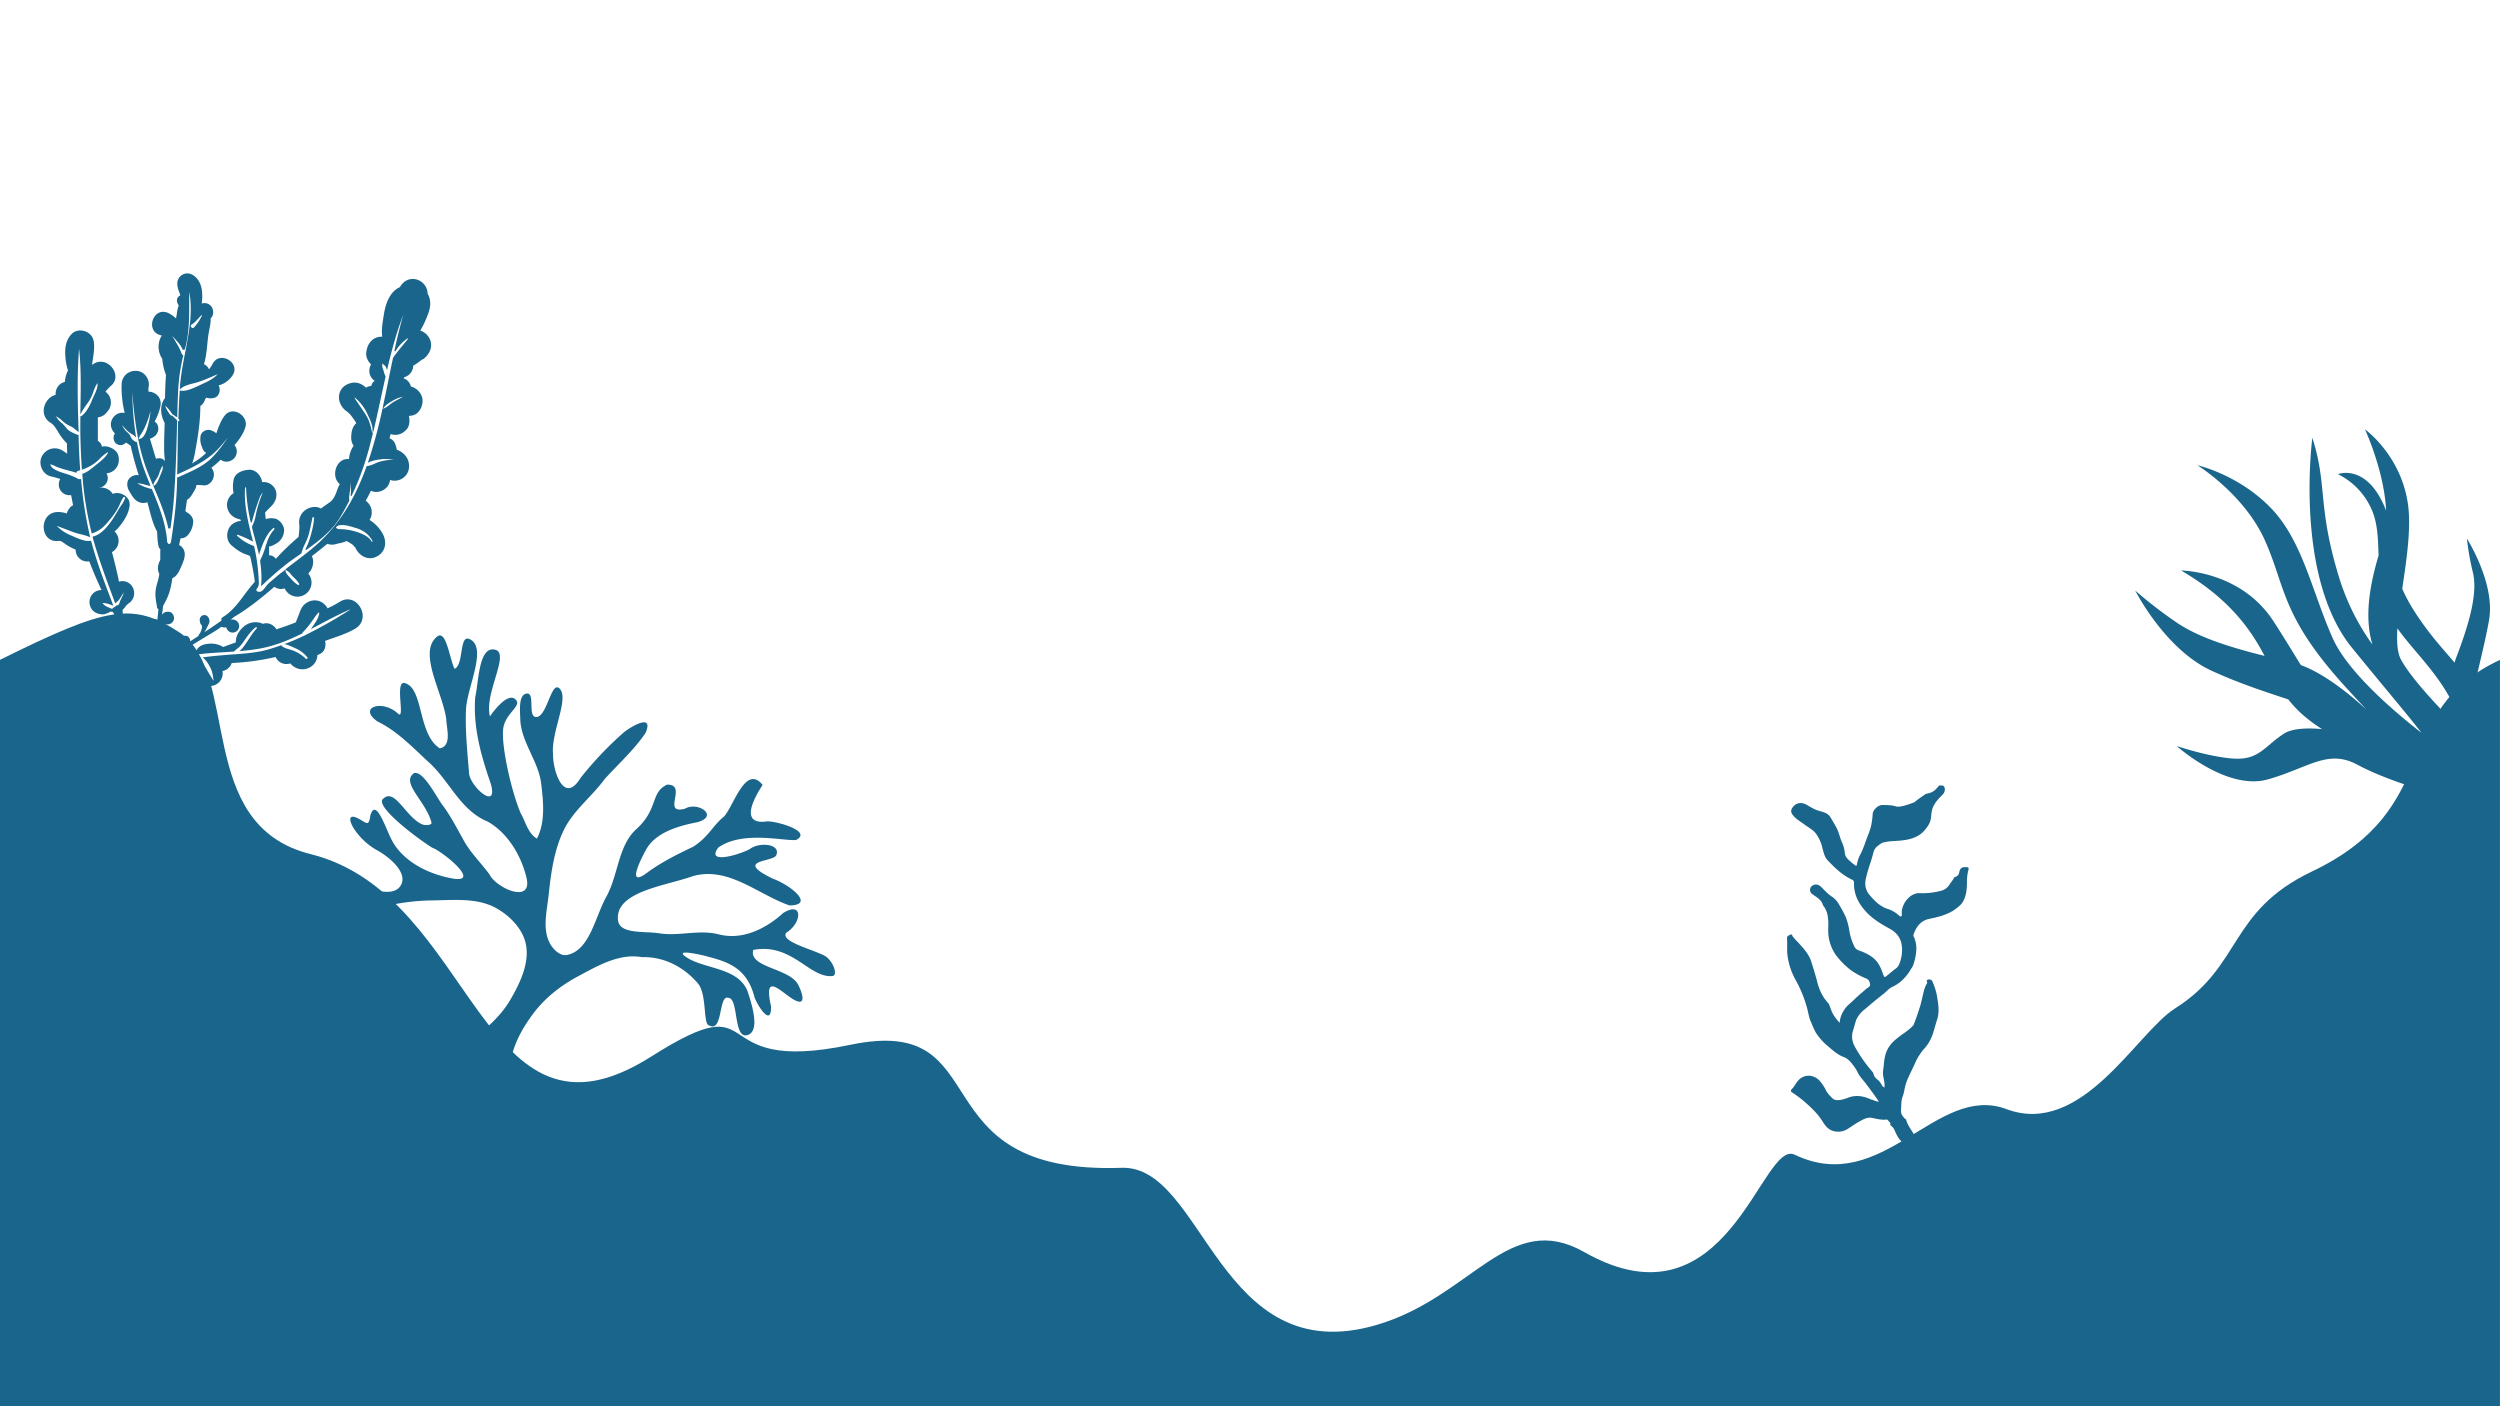 <svg id="Background" xmlns="http://www.w3.org/2000/svg" viewBox="0 0 1920 1080"><defs><style>.cls-1{fill:#1a658b;}</style></defs><title>layer-2</title><g id="Layer_2" data-name="Layer 2"><path class="cls-1" d="M0,506.75c82.56-40.93,101.77-44.48,137.51-21.24,48,31.22,11,148.06,101.11,170.47C365.37,687.5,368.54,894.78,499.87,811.6c91.92-58.21,37.56,15,153.19-9.19s49.54,99.93,208.34,94.47c63.4-2.19,74.19,156.42,196,120.63,73-21.44,101.28-88.88,159.31-55.91,110.56,62.81,136.09-87.07,161.62-74.8,67.92,32.64,108.62-55.28,162.61-35,58,21.74,99.86-58.61,129.48-77.32,51.89-32.78,40.85-74.55,105.19-105.19,103.11-49.11,58.72-122.47,144.36-162.51V1080H0V506.75"/><path class="cls-1" d="M100.06,487.74l0,0Zm224.84-212c-.56.41-1.19.75-1.78,1.15a38,38,0,0,1-3.64,2.65c-.68.43-1.39.86-2.11,1.27a9.59,9.59,0,0,1-2.76,6.48,10.31,10.31,0,0,1-4.31,2.51c-.06.29-.12.58-.19.87a7.94,7.94,0,0,1,3.22,2,8.73,8.73,0,0,1,2.21,4.17,12.26,12.26,0,0,1,8.64,8.26c1.49,5.43-1.81,13.16-8,14.06l-2.16.31a10.26,10.26,0,0,1,.37,2.73c.29,3-.61,6.62-3,8.47l-.19.16a10.61,10.61,0,0,1-4.72,2.75,10.81,10.81,0,0,1-5.7,0c-.25-.07-.51-.17-.75-.26-.3,1.1-.56,2.22-.86,3.32a7.33,7.33,0,0,1,3.95,3.4,10.09,10.09,0,0,1,1,3.07c0-.21-.05-.42-.08-.63a2,2,0,0,0,.18.54,6.33,6.33,0,0,1,.41,2.32,14.54,14.54,0,0,1,8.14,6.72c2.76,5.56,1.53,12.29-4.08,15.59a11.05,11.05,0,0,1-9.11.95,10.41,10.41,0,0,1-1.34,4c-2.55,4.36-8.71,6.62-13.36,4.28-1.27,2.6-2.59,5.17-4,7.71a10.94,10.94,0,0,1,4.28,11.7,12.27,12.27,0,0,1-1.35,3,29,29,0,0,1,10.53,11.48c2.79,5.84,1.66,12.78-4.27,16.25-7.19,4.22-14.65-.09-17.46-7.09.5,1.23-1.33-1.26-1.72-1.55a35.69,35.69,0,0,0-4.73-2.84,30.7,30.7,0,0,1-3.18,1.13,18.58,18.58,0,0,1-2.43.56c-.07,0-2.66.76-1.22.13a10.33,10.33,0,0,1-7.91.28c-3.93,3.23-7.93,6.38-11.92,9.47a9.2,9.2,0,0,1,1,4.13,12.71,12.71,0,0,1-3.74,9.2,18.16,18.16,0,0,1,1,1.49,10.83,10.83,0,0,1-12.23,15.92,10.65,10.65,0,0,1-6.84-5.88l.24.57a5.38,5.38,0,0,0-.39-.71,7.87,7.87,0,0,1-6.6-.42,1.43,1.43,0,0,0-.21-.12,6,6,0,0,1-1-.67c-9.82,8.46-19.77,16.6-31,23.2-.91.76-1.81,1.51-2.73,2.25A4.59,4.59,0,0,1,180,476a5,5,0,0,1-2.66,9.64,4.91,4.91,0,0,1-3.49-3.76c-.36,0-.7,0-1.05,0a8.09,8.09,0,0,1-2.63-.37c-.08,0-.09-.12-.15-.16-.95.65-1.84,1.36-2.81,2C155.56,490.78,143.59,497,133,506a116.3,116.3,0,0,1,16.93-3.28c.05-.33.09-.65.16-1.14a24.46,24.46,0,0,1,1-2.4c2.06-3.72,6.12-4.61,10-4.85a17.43,17.43,0,0,1,10.35,2.58c3.19-1.24,6.41-2.39,9.64-3.51,0-.29.05-.64.05-.86a12.93,12.93,0,0,1,1.65-6c3.64-6.09,9.11-9.74,16.4-8.41a8.43,8.43,0,0,1,2.66,1,8.33,8.33,0,0,1,2.72-.49,8.8,8.8,0,0,1,5.86,2.42,1.24,1.24,0,0,0,.22.18,6.72,6.72,0,0,1,1.58,2.09c5.07-1.65,10.09-3.37,15-5.38.15-.44.29-.86.46-1.3.49-1.3,1-2.56,1.56-3.84a.11.11,0,0,0,0-.06c.05-.16.13-.41.26-.77-.19.53,2.74-7.26.92-2.15a12.82,12.82,0,0,1,3.45-5.68c6-5.16,14.15-3.58,17.66,3.06a84.93,84.93,0,0,0,9.35-5c13-8.25,25.16,12.64,12,20.53-7,4.22-15.45,6.58-23.25,9.49,1,3.75-.15,8.22-3.9,10l-.25.11a8.83,8.83,0,0,1-1.73.76,11,11,0,0,1-3.31,7.63A11.79,11.79,0,0,1,223,509.51a9.33,9.33,0,0,1-7.6-.75,9,9,0,0,1-3.7-4.19,185.69,185.69,0,0,1-33.75,4.62,9.14,9.14,0,0,1-5.87,5.86,1.72,1.72,0,0,1-.21.07,6.1,6.1,0,0,1-1,.22,9.72,9.72,0,0,1-7,11.17c-5,1.38-11-1.65-12.19-6.93-.15-.7-.48-2.76-.55-3.22-.18-1-.36-2.09-.51-3.16-.1-.89-.27-2.38-.27-2.87a6.82,6.82,0,0,1,.06-1.11c.05-.43.08-.77.12-1.06-1.74-.22-3.49-.4-5.23-.67a.89.89,0,0,1-.66-.95c-4.82.84-9.64,1.78-14.52,3a1.25,1.25,0,0,1-.87-.09,80.66,80.66,0,0,0-7.17,8.11c.13,0,.25-.08.37-.1,2.54-.37,5.06.59,5.8,3.3s-1.45,6.17-4.55,6a11.36,11.36,0,0,1-4-.87c-.13.08-.27.14-.4.21a12.19,12.19,0,0,0-2,1.52c-1,.92-2.13,1.64-3.25,2.47-.07.06-.15,0-.23.07a108.43,108.43,0,0,0-5.35,10.81c.08,1.9.19,3.79.19,5.72,0,2.44-3.84,2.44-3.79,0v-.4a1.13,1.13,0,0,1-.38-1.46c.12-.29.25-.56.38-.86a149.89,149.89,0,0,0-4.1-33.06s-.08,0-.13,0a3.71,3.71,0,0,1-1.61-.86l-.45-.08A6.57,6.57,0,0,1,95,508.73c-.09-.06-.56-.28-.88-.44a5.25,5.25,0,0,1-3,0,5.76,5.76,0,0,1-4.18-5.5c0-5,6.17-7.44,9.73-4h0c.37.18.74.41,1.11.62-2.2-7.71-4.74-15.35-7.47-22.95-1.25-2.18-2.48-4.38-3.68-6.57a2.38,2.38,0,0,1-.54,0l-1.35-.2a5.63,5.63,0,0,1-1.09.7c-.34.16-.62.27-.87.38l-1.67.64a6.53,6.53,0,0,1-3,.4c-3.4-.34-6.31-1.58-8.12-4.66a9.47,9.47,0,0,1,0-9.49A9,9,0,0,1,78,453.17c-3.45-7.28-6.6-14.61-9.43-22.06a9,9,0,0,1-10.16-6.55c0-.11,0-.22-.07-.33a9.93,9.93,0,0,1-.29-2.16,40.3,40.3,0,0,1-8.33-4.59c-2.66-1.91-3.1-2.17-5.42-2-14.2,1-14.43-22.05,0-22.24a19.64,19.64,0,0,1,7,1.14,11.46,11.46,0,0,1,2.59-4.71,6.29,6.29,0,0,1,2.24-1.61c-.53-2.6-1-5.21-1.51-7.84a8.15,8.15,0,0,1-9.46-8.36,8.23,8.23,0,0,1,1.1-4c-2.37-.76-4.77-1.46-7.15-2-5.85-1.31-9.21-8-7.68-13.52a11.11,11.11,0,0,1,16.15-6.57,39.21,39.21,0,0,1,4,2.7c-.06-2.65-.12-5.29-.15-7.92a40.88,40.88,0,0,1-5.48-6.7c-2.11-3.23-3.95-7.23-7-9.08-9.86-6-4.71-19.62,3.76-21.47v-1a9.3,9.3,0,0,1,7.11-9,24.17,24.17,0,0,1,2.4-8.88,38.49,38.49,0,0,1-1.66-7.11c-.93-7.45-1.05-14.63,4.18-20.52,5-5.67,15.39-2.75,17.06,4.5,1.32,5.73-.26,12.65-1.1,18.51.12.08.21.18.33.25.38-.25.75-.53,1.14-.77,10.35-6.27,22.54,8.86,13.1,17A30.55,30.55,0,0,0,81,300.85a9.92,9.92,0,0,1,4.16,7.87,10.15,10.15,0,0,1-1.37,5.59,26.47,26.47,0,0,1-2.32,2.94,9.38,9.38,0,0,1-6.32,3.25c0,1.43,0,2.86,0,4.28,0,4.63,0,9.23,0,13.84a7.46,7.46,0,0,1,1.09.74,5.91,5.91,0,0,1,2,3.64c3.35-.75,6.92.41,9.88,2.72l.12.09c3.64,2.84,3.79,9,1.64,12.66a10.43,10.43,0,0,1-8.11,5.08,7.42,7.42,0,0,1,1,3.65,7.52,7.52,0,0,1-6.7,7.39s0,.07,0,.11a9.6,9.6,0,0,1,1.94-.2,10.16,10.16,0,0,1,8.56,4.83c5.68-2.43,13.55,2.11,13,8.72-.54,6.45-4.85,13-9.2,17.84a22.76,22.76,0,0,1-2.38,2.27,9.89,9.89,0,0,1-2,15.85c2,7.57,3.89,15.13,5.38,22.72a8.78,8.78,0,0,1,9,2.22c4.18,4.19,3.37,11.68-1.89,14.63h0l-.09.09c-.32.3-1.65,1.71-1.36,1.19a18.44,18.44,0,0,1-2,2.63,5.58,5.58,0,0,1-.87.74c.14,2.79.15,5.6.06,8.42,1.7,4.85,3.33,9.72,4.84,14.62a9.65,9.65,0,0,1,.61-2c-.45,1,.69-1.79.54-1.58A5.69,5.69,0,0,1,104,484.9a5.36,5.36,0,1,1,.73,10.61v0a10.63,10.63,0,0,0-.32,1.44,11.52,11.52,0,0,0-.12,1.84,9.15,9.15,0,0,1,.34,3.23c-.07,1.5.19,3.16-.25,4.6a1.76,1.76,0,0,1-.87,1.09,184.5,184.5,0,0,1,4.23,24.17c1.29-7.43,3.61-14.74,5.75-21.95a.93.93,0,0,1-.49-.47c0-.06,0-.1-.07-.16a4.39,4.39,0,0,1-3.93-4.07.08.08,0,0,1,0,0c0-.21,0-.42,0-.62,0,0,0,0,0,0v-.16s0,.09,0,.15l0,0c.19-1.85.2-1.38.12-.95,0,.11,0,.22,0,.32a3.55,3.55,0,0,1,.06-.55,4.4,4.4,0,0,1,3.12-3.11,4.13,4.13,0,0,1,3.72.76c1.28-5,2.44-10.08,3.33-15.15a3.07,3.07,0,0,1-.88-.54,4,4,0,0,1-.73-.87c-.18,0-.37,0-.56-.07a4.62,4.62,0,1,1,3.56-8.44l.07.06c.35-2.74.62-5.51.87-8.29a1.5,1.5,0,0,1-1-1.15c-1.32-7.79-2.23-11.35.22-19.25a42.75,42.75,0,0,0,1.46-6.6c-1.86-3.54-1.08-7.29.72-10.79,0-2.72,0-5.44.06-8.16a3.92,3.92,0,0,1-1.24-1.85c-1.07-3.74-.94-7.86-1.28-11.79-3.76-6.82-5.31-14.9-7.43-22.49a8.32,8.32,0,0,1-6.77-.23c-2.76-1.3-4.25-3.49-5.8-6-1.13-1.85-2.41-3.82-2.75-6-.61-3.9,1-6.66,4.62-8.13a7.6,7.6,0,0,1,4.08-.35c-2-6.21-3.8-12.46-5.34-18.79-.29-1.22-.53-2.46-.78-3.7A13.6,13.6,0,0,0,98.42,341a19.89,19.89,0,0,1-1.63-1.14,5.75,5.75,0,0,1-4.19,2,5.41,5.41,0,0,1-5.36-5.35c0-.15,0-.29,0-.43a5.17,5.17,0,0,1,1.06-3.17c-3.05-3-4.3-7.36-1.88-11.47a8.8,8.8,0,0,1,9.36-4.3,80.37,80.37,0,0,1-2.37-22,10.45,10.45,0,0,1,10.31-10.31h.53c6.86-.09,11.43,7.06,9.74,13,0,1,0,1.94,0,2.9,5.64.27,11,4.73,9,12.18a42.92,42.92,0,0,1-4.25,10.8,6.12,6.12,0,0,1,2.59,3.59,7.17,7.17,0,0,1,0,3.79c-.26.66-.54,1.31-.83,2l-1.11,1.43c-1.7,1.33-1.91,1.49-.65.48a9.08,9.08,0,0,1-3.59,1.93c.94,3.14,1.91,6.29,2.83,9.45.58,2,1.21,4,1.83,6,2.46-.94,5.49-.51,6.8,1.88-.18-2.66-.43-5-.46-6-.3-7.79.11-15.58.29-23.37l-.68-1.48c-2.31-5-2.81-10.82-.33-15.79a7.41,7.41,0,0,1,1.29-1.81c.11-6,.31-11.91.75-17.86a43.63,43.63,0,0,1-2.84-12.37,16.6,16.6,0,0,1-.93-17,5.89,5.89,0,0,1,.68-.88c-13.86-2.37-6.84-23.68,5.7-16.88a25.46,25.46,0,0,1,5.13,3.76c.16-1,.47-2.82.52-3.16.25-1.4.37-2.85.74-4.23.22-.81.48-1.73.8-2.7-.1-.13-.2-.23-.3-.37a7.67,7.67,0,0,1-.66-1.49c.55,1.48.29.78.12.42-.79-1.83-.82-3.77.68-5.28a5.7,5.7,0,0,1,1.41-1c-1.06-3-2.4-5.78-2.36-9.19a7.72,7.72,0,0,1,11.5-6.6c7.6,4.14,8.39,13.9,7.29,22.15a6.59,6.59,0,0,1,6.81,1.61c2.55,2.55,2.67,7.34,0,9.84.24,3.28-.72,6.95-1.27,9.91-1.57,8.37-1.31,17.06-3.86,25.22a7.58,7.58,0,0,1,3.09,2.5,4.4,4.4,0,0,1,.71,1.46,20.78,20.78,0,0,0,3-4.48c5.5-10,21.41-.71,15.27,8.93a18.33,18.33,0,0,1-10.85,7.89.83.83,0,0,1,.08.12c1.91,3.35.36,8.82-3.88,9.53a11.08,11.08,0,0,1-5.75-.27c-.24.37-.46.76-.68,1.15,0,0-.65,1.5-.3.63a8.18,8.18,0,0,1-3.35,4.53s-.08,0-.1.06c0,11.51-1.73,22.74-3.8,34.05a59.26,59.26,0,0,1-2.49,10.2c.54-.42,1.08-.81,1.63-1.16a49.15,49.15,0,0,0,9.12-7c-.23-.17-.46-.32-.69-.51l-.23-.18a6.11,6.11,0,0,1-2.09-3.44,14.85,14.85,0,0,1-1.26-9.05c.71-3.25,4.49-5.2,7.59-4.31a13,13,0,0,1,4.48,2.45c1.74-5,3.57-10.14,6.66-13.9,6.11-7.42,18.25.54,15.67,9.13-1.49,5-4.73,9.59-8.37,13.82a8.09,8.09,0,0,1,1.5,2.77,7.9,7.9,0,0,1-2,7.6c-2.32,2.33-6.63,3.23-9.47,1.23l-.62-.44a73.72,73.72,0,0,1-7.2,6.26,7.76,7.76,0,0,1,1.72,3.17c1.29,4.69-2.48,10.88-7.84,10.3-1.79-.19-3.58-.27-5.37-.3,0,2.09-1.23,3.81-2.27,5.62-1.28,2.23-2.67,4.61-4.94,5.82q-.57,4.32-1.25,8.64a1.82,1.82,0,0,1,.72.68c3,1.56,5.73,4.41,5.26,8.15a16.64,16.64,0,0,1-3.92,9.45,7.23,7.23,0,0,1-5.8,2.62c-.12.6-.23,1.19-.35,1.79-.23,1.15-.5,2.27-.75,3.4a6,6,0,0,1,2,1.31c4.11,4.2,2.07,9.66.06,14.31-1.61,3.71-3.28,8.07-7.21,9.84-1.31,8.82-2.7,13.69-7.09,21.18-.26,2.36-.53,4.72-.9,7,1.26-1.95,3.16-2.72,5.73-2.35,2.1.31,3.57,2.74,3.57,4.69a4.88,4.88,0,0,1-3.57,4.69,7.78,7.78,0,0,1-1.65.25l-1-.13c-.64.11-1.45.24-.53.1a15.17,15.17,0,0,0-1.89.42,2.26,2.26,0,0,0-1,.76,4,4,0,0,1-.51,2.28,5.91,5.91,0,0,1-1.27,2.33,2.86,2.86,0,0,1-.44.3c-1,4.73-2.15,9.44-3.35,14.19-.29,1.16-.55,2.34-.82,3.51a4.48,4.48,0,0,1-1.1,4.68c-1.65,7.45-3.17,15-5.19,22.36.38-.7.79-1.35,1.17-2a12.5,12.5,0,0,1,3.16-5.28,99.32,99.32,0,0,1,8.9-12c0-.09-.06-.14,0-.24.73-2.95,1.88-5.77,2.62-8.71l-.08-.05c-3.51-1.65-2.48-7.25,1.06-8.09a4.31,4.31,0,0,1,3.42.44c2.95,1.9,3,7.37-1.06,8.1a2.2,2.2,0,0,0-.36.13c-.5,1.43-1.1,2.84-1.69,4.24a101.53,101.53,0,0,1,11.65-10.17s-.08,0-.11-.06a4.42,4.42,0,0,1-1.26-2.87,1,1,0,0,1,0-.16,5.74,5.74,0,0,1-.2-1.7,3.82,3.82,0,0,1,2.72-3.56,3.71,3.71,0,0,1,4.17,1.7,5.21,5.21,0,0,1,.62,2.48l.79-.54,5.64-3.64a.78.78,0,0,1,.1-.78,11.16,11.16,0,0,0,2.58-6.2c0-1-.44-1.27-1-2a6.82,6.82,0,0,1-.79-3.41,3.58,3.58,0,0,1,2.64-3.47c2.07-.56,3.68.7,4.42,2.51,1.24,3-.55,4.77-1.72,7.36a19.74,19.74,0,0,1-1.84,3.2c4.51-2.92,8.91-5.92,13.24-9a1.93,1.93,0,0,1,.83-2.5c9.28-5.76,14.33-14.48,20.94-22.76,1.24-1.54,2.53-3,3.81-4.53-.83-6.49-2.1-13-3.58-19.47a6.28,6.28,0,0,0-2.35-1.22c-4.74-1.5-8.41-4.15-12.12-7.39-4.48-3.92-4-11.47,0-15.47a11.74,11.74,0,0,1,7.31-3.14c-.11-.36-.23-.73-.34-1.1a13.6,13.6,0,0,1-1.64-.47l.43.18c-.38-.15-.76-.28-1.16-.4-6.64-2.06-10.09-9.71-6.46-15.9a10.72,10.72,0,0,1,3.58-3.66,25.57,25.57,0,0,1,0-10.09c.9-4.95,5.73-7.1,10.09-7.68l1.3-.16c5.35-.66,9.91,4.53,10.55,9.48a9.72,9.72,0,0,1,6.12,1.25c6,3.54,6.14,10.93,2.05,15.91-1.81,2.2-4,4.06-5.9,6.16.15,1.7.32,3.39.51,5.08a13.13,13.13,0,0,1,6.52-.49l.16,0c4,.59,7.82,5.69,7.36,9.68a11.92,11.92,0,0,1-6.63,9.9,13.43,13.43,0,0,1-3.74,1.73,8.66,8.66,0,0,1-1,.16,1.55,1.55,0,0,1-.19.24c.13,2.24.13,4.4.06,6.53a6.22,6.22,0,0,1,5.16,2.74c1.1-1.16,2.19-2.31,3.27-3.48a193.24,193.24,0,0,1,14.18-13.32c.11-.78.22-1.56.31-2.35-.25,2-.18,1.41.24-1.71-.37,2.65-.06-.25,0-.68.06-.85.08-1.71.13-2.56,0-.51-.08-1.79,0-1.71a13.06,13.06,0,0,1-.23-2.71c.31-8.75,10.06-13.72,16.85-10.11,2.14-1.77,4.48-3.21,6.74-4.84,2.72-1.95,4.33-5.53,5.38-8.61a39.1,39.1,0,0,1,2.24-5.24,13.84,13.84,0,0,1-2.29-2.84c-3.54-6.55.72-17.42,9.42-16.43h0a19.76,19.76,0,0,1,3.56-10.28l-.43-.56a11.31,11.31,0,0,1-1.46-5.58,8.44,8.44,0,0,1,.08-1.59c0,.19-.06.37-.08.56,0-.24.06-.48.08-.73s0-.32.06-.48a15.06,15.06,0,0,1,1.56-6.18,11.6,11.6,0,0,1,2.24-2.8l-.46-.75c-.89-1.36-1.84-2.7-2.79-4a15.91,15.91,0,0,0-1.7-2.12c-.34-.4-1.63-1.53-1.85-1.81a12.05,12.05,0,0,1-1.07-.68c-7.82-6-7.53-17.89,2.77-21.15,5.08-1.62,9.21.16,12.58,3.32a7.29,7.29,0,0,1,2.76-1.18c.46-.09.85-.14,1.27-.2,0-.11,0-.22.07-.33l.12-.36a6.23,6.23,0,0,1,2.41-3.26,8.92,8.92,0,0,1-4.12-7.49,10.55,10.55,0,0,1,1.32-5.09c-2.34-2.2-4-5.63-3.71-8.62,0-.28.06-.55.09-.84.7-6.4,4.84-11.83,11.83-11.83.14,0,.28,0,.43,0-.95-5.54.53-12.36,1.17-16.77,1.17-8,4.45-17.82,12.33-21.26,2.6-4.58,7.31-7.41,13-5.86a11.68,11.68,0,0,1,8.33,11,8,8,0,0,1,.56,1c2.89,6.14.91,12-1.6,17.91a67.19,67.19,0,0,1-4.6,9.28,12.59,12.59,0,0,1,6.66,5.35c3.6,6.22.88,12.61-4.36,16.58ZM149.06,251.43a35.22,35.22,0,0,0,6-9.06c.12-.23-.23-.52-.41-.3-2.44,2.39-4.35,5.35-7.38,7.1-1.86,1.1.35,3.84,1.75,2.26ZM117.53,372.86h1c1.82-1.08,3-4,4-6.41.23-.59.46-1.16.68-1.65l.16-.35c1-2.21,2-4.5,1.56-6.78a17.26,17.26,0,0,0-2.42,5.16c-.28.81-.57,1.64-.89,2.42a16,16,0,0,1-1.77,3.06,14.72,14.72,0,0,0-1.6,2.75Zm-11.06-35.75h.59c4-.46,5.82-7.28,6.58-10.22a66.77,66.77,0,0,0,2-11.35,83.19,83.19,0,0,1-3.1,9.54,44,44,0,0,1-3.9,7.87l0,.06a9.89,9.89,0,0,0-1.4,2.18Zm21.72,77.21v.16a5.85,5.85,0,0,1,.13.88c0,.13,0,.26,0,.4l0,.19c.29,1.07.93,1.83,1.56,1.83s1.19-.69,1.49-1.69l0-.13c.06-.48.11-1,.22-1.46v-.1c1.6-10.44,3.33-22.79,4-35.26.23-3.88.35-7.86.46-11.71l0-.75.53-.18a1.73,1.73,0,0,1,.38-.08l.12,0c1.33-.62,2.67-1.22,4-1.82,7.68-3.45,15.63-7,21.61-13,4.8-4.79,8.74-10.37,12.53-15.83l-.18.22c-4.15,5.1-8.44,10.37-13.66,14.39-7.34,5.71-15.28,9.38-23.69,13.27l-1.59.74,0-1.3c.19-7.09.28-14.3.37-21.27.07-5.81.14-11.83.27-17.73v-.51l.47-.21a1,1,0,0,0,.55-.75.91.91,0,0,0-.35-.78H137l0-.84c.29-8.19.59-14.41,1-20.19L138,300h.76a1.45,1.45,0,0,1,.41.07,9,9,0,0,0,1.19.08c4,0,9.11-2.44,13.2-4.39,1-.48,2-.94,2.83-1.32,3.79-1.72,7.92-3.87,10.81-7.08l-2.58,1.12c-4.09,1.77-8.31,3.6-12.65,5-1.13.37-2.38.7-3.69,1-3.06.8-6.51,1.7-8.74,3.42l-1.45,1.12.15-1.82c0-.34.05-.71.06-1.07s0-.75.06-1.15c.77-8.32,2.36-16.57,3.9-24.55,3-15.62,5.89-30.45,3.15-46.15-.08,3.18-.09,6.35-.09,9.44,0,11.32-.07,23-3.37,34.6v.12l-1.55.31a22.7,22.7,0,0,0-3.76-5.94c-1.47-1.69-3-3.34-4.5-4.94,1.24,1.93,2.37,3.88,3.48,5.8l.17.29a43,43,0,0,1,3.38,6.71c.44,1.14.56,1.46,1.19,1.95l.41.32-.12.51a148,148,0,0,0-4,30.42c-.16,3.4-.26,6.87-.36,10.22,0,1.7-.11,3.4-.16,5.1l0,1.26-1.13-.56a1.86,1.86,0,0,1-.51-.34l-.38-.29a6,6,0,0,0-1.52-1l-.31-.11-.15-.28a15.37,15.37,0,0,0-1.8-2.59l-.13-.16-.42-.51a15.14,15.14,0,0,0-3-3h0a23.55,23.55,0,0,0,2.31,4.54c.69,1.19,1.74,3,3.08,3.2h.37l.24.29a8.87,8.87,0,0,0,.68.69c.12.11.23.21.32.31.64.63,1.23,1.17,1.85,1.75l.43.4-.17,6.29c-.51,18-1,36.63-2.45,54.85-.56,7.1-1.4,14.27-2.56,21.91l-1.59.05c-2.42-11.3-7.1-22.29-11.23-32l-.47-1.13h0l-.77-1.77c-.55-1.27-1.09-2.58-1.61-3.85-.37-.91-.74-1.82-1.13-2.74a149.9,149.9,0,0,1-7.77-26.41l-.2-1h0l-.4-2.07a298.32,298.32,0,0,1-4.08-33.88,0,0,0,0,0,0,0,232.42,232.42,0,0,0,2.54,32.6l.38,2.44-1.69-1.69-.13-.09-.47-.28a23,23,0,0,1-4.45-3.18,55.4,55.4,0,0,1-4.15-4.47,18,18,0,0,0,2.49,4,17.75,17.75,0,0,0,1.31,1.32c1.19,1.12,2.53,2.38,2.86,3.7a7.39,7.39,0,0,0,4.33,4.06l.52.12.1.52a148.79,148.79,0,0,0,4.1,16.52c1.68,5.15,3.75,10.28,5.74,15.24l.54,1.33-1.42-.24a28.05,28.05,0,0,1-3.13-.77,16.74,16.74,0,0,0-4.61-.87c-.34,0-.67,0-1,.05.65.31,1.3.61,2,.93a32.75,32.75,0,0,0,8.7,3.2l.45.07.17.42c5,12.07,10.08,24.56,11.45,38.29ZM94,458a26,26,0,0,0,1.08-3c-.79,1.18-1.51,2.29-2.09,3.21s-1.19,1.83-1.76,2.7l0,0,0,0A8.17,8.17,0,0,1,90,462c-.22.19-.42.36-.6.54l-.9.9-.43-1.19L86,456.7c-5.25-14.21-10.68-28.9-14.75-43.76l-.22-.78.79-.21c5.75-1.51,10.29-7,13.61-11.61,1.48-2.06,2.81-4.31,4.09-6.47.86-1.46,1.75-3,2.69-4.43.26-.4.54-.81.83-1.24a19.1,19.1,0,0,0,3-5.59.75.75,0,0,0-.11-.65.83.83,0,0,0-.61-.29.81.81,0,0,0-.67.4,35.63,35.63,0,0,0-2.59,5,36.55,36.55,0,0,1-2.82,5.44,78,78,0,0,1-8.88,11.16,22.89,22.89,0,0,1-9.08,5.76l-.83.28-.21-.85a268.45,268.45,0,0,1-7-44.3L63.1,364l.58-.21c3.61-1.36,6.71-3.94,9.71-6.44l1.45-1.17c3-2.36,6.62-5.3,8.09-8.48a.23.23,0,0,0,0-.25.17.17,0,0,0-.13-.09.39.39,0,0,0-.14,0,29.36,29.36,0,0,0-5.86,4.76A41.17,41.17,0,0,1,72.38,356a39.43,39.43,0,0,1-8.48,4.39l-1,.37-.08-1.07c-.54-8-.92-16.64-1.1-25.56-.06-4.48-.06-9.09,0-13.68v-.8h.62c3.32-2.14,6.53-7.61,8.25-12.14.43-1.15,1-2.34,1.58-3.6,1.48-3.12,3.13-6.61,2.64-9.73a29.13,29.13,0,0,0-3.11,6.67A34.93,34.93,0,0,1,69,307c-.78,1.27-1.68,2.53-2.62,3.85-1.08,1.52-2.19,3.1-3.13,4.68l-1.55,2.64.11-6.78c.25-14.42.51-29.29-1.1-43.59-1.66,21.1-1,42.93-.37,62.35l.06,1.8L59,330.75c-1-.84-2.06-1.71-3.19-2.5a23.41,23.41,0,0,0-2.24-1.19,20,20,0,0,1-3.2-1.81c-.83-.61-1.64-1.32-2.43-2a21.22,21.22,0,0,0-4.92-3.53,16.34,16.34,0,0,0,4.14,4.93,25.61,25.61,0,0,1,3.47,3.67c1.94,2.69,4.89,3.92,8,5.23l.88.37,0,0,.08,0h.74l0,.78c.06,1.38.12,2.8.12,4.14.25,7.76.61,14.85,1.1,21.64l0,.63-1.68.56a1.39,1.39,0,0,0-1,.77l-.31.69-.72-.26a35.54,35.54,0,0,0-3.8-1.12l-1.41-.37-1.18-.32A79.75,79.75,0,0,1,44,358.72a17.74,17.74,0,0,1-1.92-.87,10.14,10.14,0,0,0-3.43-1.21c.6,3.45,6,5.27,9.24,6.37l.37.12,2,.64a52.27,52.27,0,0,1,7.49,2.84l1,.49A4.9,4.9,0,0,0,61,368a3,3,0,0,0,.42,0l.84-.13.08.85a301.74,301.74,0,0,0,6.15,40.5c.1.52.24,1.14.45,1.9l.42,1.54L67.84,412A50.21,50.21,0,0,0,62,410.31a54.05,54.05,0,0,1-6.06-1.77c-2-.8-4.11-1.58-6.11-2.33s-4.14-1.55-6.23-2.37a29.79,29.79,0,0,0,10.28,7.09l2.13.93c3.65,1.61,8.19,3.61,11.93,3.61a9.69,9.69,0,0,0,1.09-.06.91.91,0,0,1,.34-.07H70l.15.6C74,430.77,79.59,445.5,85,459.74l2,5.42-1.64-.59a19.63,19.63,0,0,0-6.43-1.5h-.14c.93,1.83,3,2.76,5.11,3.66.49.22,1,.43,1.45.66a1.54,1.54,0,0,0,.63.16h.15a17.2,17.2,0,0,1,3.21-2.21v-.46h.8l.08,0,.14,0a2.56,2.56,0,0,1,.63-.29l0,0,0,0s0,0,0-.06l.11-.12a6.71,6.71,0,0,0,.83-1.89,11.57,11.57,0,0,1,.58-1.56c.53-1,1-2,1.32-2.86Zm57.47,46.76a2,2,0,0,0,.29.64,2.33,2.33,0,0,0,.93.7c1.22,2.78,4.13,4.82,5.69,7.44,1.69,3,3.55,5.93,5.35,8.89.06.11.29.11.24-.06-.41-3.66-1-7.21-2.86-10.41a25.23,25.23,0,0,0-4.18-6,7.87,7.87,0,0,0-1.39-1.1c1.1-.17,2.21-.28,3.31-.4,4.88-.64,9.77-1.05,14.82-1.45,10.46-.87,21.39-1.22,31.56-4,3.71-1.05,7.38-2.27,11-3.55a.66.66,0,0,0,.24.7c2.32,2,5.81,2.38,8.66,3.49a28.12,28.12,0,0,1,9.7,6.21.8.8,0,0,0,1.17-1.1,24.12,24.12,0,0,0-9-6.85c-2.61-1.11-5.75-2.79-8.66-3.2,5.12-1.92,10.12-4.07,15.12-6.46a3.09,3.09,0,0,0,1.16-.58,339.26,339.26,0,0,0,34.12-19.35c.17-.06.06-.29-.12-.18-10.11,4.36-19.88,9.82-29.82,15,.7-1.05,1.34-2.1,1.92-2.85,2.15-3.14,3.95-5.76,4.48-9.53,0-.29-.41-.41-.64-.23-2.44,2.56-4.13,5.52-6.28,8.37a68.54,68.54,0,0,1-4.47,5.41,7.14,7.14,0,0,0-1.69,2.2c-10.17,5-20.57,9.31-31.79,11.46-5.41,1-10.87,1.62-16.33,2.09a29.31,29.31,0,0,0,4.53-5.41c2.85-4,5.17-8.37,8.6-11.91.59-.58-.29-1.4-.93-.88-3.49,2.86-5.93,6.28-8.43,9.94a35.74,35.74,0,0,1-4.42,5.53,39.44,39.44,0,0,0-3.77,3.08c-7.09.52-14.18.81-21.22,1.45l-5.87.58a2.42,2.42,0,0,0-1,2.32ZM150,502.65h0c0-.16,0-.32.05-.49C150,502.38,150,502.47,150,502.65ZM266.9,360.75c.37,1.12.75,2.33,1.08,3.62-.35-1.48-.71-2.72-1-3.61,0,0,0,0-.05,0s-.05,0-.05,0Zm6.6,44.83c-3.37-1.05-12.27-4.07-15.12-1a.71.71,0,0,0,.12,1.1c1.39,1.05,2.9.58,4.59.76a45.16,45.16,0,0,1,8.37,1.33c4.93,1.4,11.33,3.55,14,8.14.23.41.81.06.64-.35-2.62-5.17-7.09-8.25-12.55-10ZM313.18,260c0-.08-.09-.13-.14-.13a.11.11,0,0,0-.08,0,32.65,32.65,0,0,0-9.36,10l-.74-.3c2.25-10.48,4.5-19.65,6.87-27.87-4.48,11.67-8.3,24.63-12.18,41.24l-.3,1.27-.54-1.37a5.22,5.22,0,0,0-.9-1.75,10.64,10.64,0,0,0-1.1-1,15.2,15.2,0,0,1-1.19-1.1,7.2,7.2,0,0,1,.08,1.54,4.43,4.43,0,0,0,.16,1.73c.12.36.24.73.37,1.1.24.73.49,1.48.69,2.24a14.66,14.66,0,0,0,1.25,3.35l.06.12,0,.15c-1.24,5.49-2.45,11.1-3.63,16.51-1.83,8.5-3.73,17.28-5.78,25.8l-.79-.18a7.29,7.29,0,0,0,.16-1.6c0-3.63-2.17-8.13-3.6-11.1l-.2-.41a35.56,35.56,0,0,0-9.55-12.72.25.25,0,0,0-.17-.06.29.29,0,0,0-.26.13s0,.06.06.17c1.43,2.28,3,4.52,4.48,6.69,1.17,1.7,2.38,3.46,3.53,5.22,3.19,4.81,4.14,9,5.24,13.79v0l.12,0v.33a.52.52,0,0,0,0,.11.5.5,0,0,1,0,.16l.76.24c-1,4-2,8.14-3.09,12.15A212,212,0,0,1,270,380.93l-.76-.23a37.83,37.83,0,0,0-.2-11.11,22.27,22.27,0,0,1,.13,4.16c-.1,1.37-.31,2.74-.51,4.07a32.07,32.07,0,0,0-.54,6c0,.06,0,.08.11.18l.21.21-.14.26c-2.59,5.05-4.69,8.88-6.81,12.4-6.71,11.19-17.14,19-26.39,25.52l-.57-.54a44.61,44.61,0,0,0,3.68-9.24l.17-.54a70.51,70.51,0,0,0,2.89-14.23.46.46,0,0,0-.12-.39.86.86,0,0,0-.6-.23.59.59,0,0,0-.63.46l-.69,3.36c-.71,3.52-1.45,7.16-2.51,10.62a44.27,44.27,0,0,1-2.44,5.93,34.07,34.07,0,0,0-2.73,7.17l0,.16-2.27,1.6c-2.41,1.68-4.89,3.42-7.27,5.17a226.06,226.06,0,0,0-18.72,16l-2.77,2.55.07-1a77.79,77.79,0,0,0-.64-16.91v-.05a5.72,5.72,0,0,1-.09-1.71,6.27,6.27,0,0,1,.7-1.84l.08-.16a54.52,54.52,0,0,0,3.16-8.35c1.43-4.51,2.91-9.17,6.12-12.75l.07-.09a2.94,2.94,0,0,0,.74-1.09.9.9,0,0,0-.08-.63.4.4,0,0,0-.25-.2h-.09a1.46,1.46,0,0,0-.79.45c-5.41,4.94-7.92,12.27-10.13,18.73l-.43,1.27-5.09-19.39a5,5,0,0,1-.25-2.09,5.48,5.48,0,0,1,.61-1.61l.12-.24a27.39,27.39,0,0,0,2.05-6.87c.08-.36.15-.73.23-1.1a89,89,0,0,1,5.18-16.35,11.82,11.82,0,0,0-2.54,4.38,179.93,179.93,0,0,0-5.91,18.55l-.78,0a136.46,136.46,0,0,1-3.58-26.38c0-.27,0-.59-.18-.68l-.09,0c-.18,0-.54.56-.57,1.15-.77,13.56,2.65,26.92,6,39.84l.23.88-.81-.43a85,85,0,0,0-10.5-4.7,2.26,2.26,0,0,0-.75-.15c-.35,0-.41.13-.43.18-.1.24.25.62.47.82a36.4,36.4,0,0,0,12.55,7.57l.21.08.05.21a143.14,143.14,0,0,1,3.57,27.11,7.53,7.53,0,0,1-.84,4.55c-.12.18-.25.35-.39.53a2.41,2.41,0,0,0-.65,1.25,1.46,1.46,0,0,0,1,1.27,3.56,3.56,0,0,0,1.29.25c2,0,3.4-1.9,4.78-3.74a19.48,19.48,0,0,1,1.62-2c1.37-1.4,2.9-2.67,4.37-3.91l1.56-1.31c1.18-1,2.44-2.07,3.75-3.13.38-.31.83-.6,1.29-.92a10,10,0,0,0,2.29-1.89l.65.48a.67.67,0,0,0-.16.51c.25,1.57,1.78,3.21,3,4.54.35.38.68.74,1,1.07a22.1,22.1,0,0,0,5.52,5,.67.67,0,0,0,.3.08.69.69,0,0,0,.58-.34.62.62,0,0,0,0-.64,19.67,19.67,0,0,0-3.79-4.57l-1.08-1.09c-.48-.48-.92-1-1.4-1.57a10.65,10.65,0,0,0-3.56-3.15l-.19,0a.31.31,0,0,0-.13,0l-.38-.71c2.42-1.88,4.88-3.76,7.27-5.57,4.13-3.14,8.39-6.39,12.54-9.77,19-15.51,32.47-35.75,42.54-63.7l.09-.23.24,0a21.54,21.54,0,0,0,5.94-1.92,29.25,29.25,0,0,1,4.77-1.73,45.69,45.69,0,0,1,10-1.35,52.94,52.94,0,0,0-6.46-.47,24.34,24.34,0,0,0-4,.29l-1,.16a27.17,27.17,0,0,0-7.74,2l-.88.44.32-.94a358.9,358.9,0,0,0,11-40.92h.79a.28.28,0,0,0,.14.22,20.43,20.43,0,0,0,4.52-2.92,34,34,0,0,1,2.93-2.11c1.07-.64,2.18-1.23,3.27-1.8,1.33-.7,2.69-1.42,4-2.24a24.94,24.94,0,0,0-8.66,3.57l-.34.2c-2.22,1.33-4.53,2.71-5.8,4.89l-.75-.29c1.5-6.93,2.95-14,4.35-20.89,1.16-5.66,2.35-11.53,3.56-17.24l0-.08.05-.07c2.49-3.57,5.3-7,8-10.25,1.1-1.33,2.23-2.7,3.33-4.07a.45.45,0,0,0,0-.36ZM82.75,470.83m3.32-.89h0C86.37,470,86.29,470,86.07,469.94Zm64.47,43.26c0-.13,0-.26-.07-.39C150.67,514.35,150.63,514,150.54,513.2Z"/><path class="cls-1" d="M1442.92,846c-3-4.67-6.35-9-9.36-13-2.34-3.35-5.34-6-7-9.69a32.93,32.93,0,0,0-3.68-5.68c-2-2.67-4.34-5-7.35-6-5-2-8.68-5.68-12.69-9a45.86,45.86,0,0,1-8.35-9.69,72.47,72.47,0,0,1-3.35-7.35c-2-4-2.33-8.35-3.67-12.69a93.76,93.76,0,0,0-8.68-20.71,52.61,52.61,0,0,1-5.68-16.37c-1-5.35-.34-10.36-.67-15.37,0-2,1.67-2,2.67-2.67s1.34.67,1.67,1.33c1.67,2.34,4,4.34,5.68,6.35,3.67,4,7,8,8.68,13.36s3.35,10.69,4.68,16a38.78,38.78,0,0,0,5.35,12,36,36,0,0,0,3,3.68c1,1.33,1.34,3.34,2,4.67,1.33,4,3.67,7,6.68,10.36a19.72,19.72,0,0,1,3.34-9.69c2-3.34,5-5.34,7.68-8,3-3,6.35-5.68,9.36-8.35.33-.33.66-.67,1-.67,1-.67,2-1.33,2-2.67-.33-2-.67-3.67-3-4.68a57.14,57.14,0,0,1-11.7-6.34,61,61,0,0,1-11.35-11.36,32.58,32.58,0,0,1-6-16.37c-.33-4,.34-8.35-.33-12.36a16.94,16.94,0,0,0-3-8.69,6.71,6.71,0,0,1-1.33-2.67c-1.67-3.34-5-5-7.68-7a3.91,3.91,0,0,1,.33-6.68c2.34-1.33,4.68-.66,6.68,1.34,2.67,2.67,5.35,5.68,8.68,7.68a17.85,17.85,0,0,1,4.68,5.35,93.56,93.56,0,0,1,5.35,10,49.72,49.72,0,0,1,2.67,10,43.1,43.1,0,0,0,4,12.7c1,2,2.67,2.67,4.67,3.34,5.35,2,10.36,4.68,13.7,9.69a37.59,37.59,0,0,1,3.68,8.35c1,2.34,1,2.34,2.67,1,2.34-1.67,4.34-3.68,6.68-5.35,2.67-1.67,3.67-5,4.34-8a25.8,25.8,0,0,0,.34-11.36,8.63,8.63,0,0,0-.67-2.34c-1.67-4.68-5-7.35-9.36-9.69-6-3.34-12-7-16.7-12-4.34-4.68-7.68-9.69-9-15.71a24.87,24.87,0,0,1-.67-7,2.53,2.53,0,0,0-1.33-2.34c-7.35-3.34-13-8.69-18.71-14.7-2.67-2.67-3.34-6.35-4.34-10a29.74,29.74,0,0,0-5.35-11.36c-2.34-2.67-5.68-4.34-8.35-6.35-3-2.34-6.35-4-8.69-7-2.34-2.68-1.67-4.68,0-6.69,2.34-3,6.35-3.67,10-1.67,3,1.67,6,3.68,9.35,4.68a42.76,42.76,0,0,1,6,2,9.78,9.78,0,0,1,3.68,3.68c1.67,3,3.67,6,5,9s2,6.35,3.34,9.35a26.11,26.11,0,0,1,2.34,8.69c.33,3,2.67,5,4.68,6.68a18.56,18.56,0,0,0,3,2.34c1,1,1.34.67,1.67-.67a22,22,0,0,1,2.34-7,68.55,68.55,0,0,0,3.68-8.68c1.67-5,4-9.69,5-14.7a66.55,66.55,0,0,0,1-8c0-3,4-7,7.35-7s7,0,10.35,1c2,.67,4,0,6-.34a75.36,75.36,0,0,0,8-2.67c.34,0,.67-.33,1-.67,2.34-2,5-3.67,7.35-5.34.67-.67,1.67-.67,2.68-1,3.67-.66,6-3,8-5.67.66-.67,3.67-.34,4,.33,1.34,2,.67,4.68-1,6.35-3,3-6,6-7.68,10.35-1,2.67-1,5.35-1.34,8-.67,4-3,7-5.68,10-5,5-11.35,6.35-18,7-4,.33-8.36.33-12.36,1.33-2,.34-3.35,1.67-4.68,2.68-2,1.33-3,3.34-3.68,6-1.33,5.68-3.67,11-5,17-1.68,5.69-1.34,10,2,14.37,4,4.68,8,9,14,11a23.47,23.47,0,0,1,8,4.35c1,.67,1.67,2,2.67,1.33.67-.33.33-2,.33-3.34.33-6.35,6.35-15,14.36-14.36a53.69,53.69,0,0,0,16.37-2,10.64,10.64,0,0,0,6-4.67c1-1.67,2.34-3,3.34-5a1.83,1.83,0,0,1,1.67-1,4.3,4.3,0,0,0,2.34-3c.67-3.34,1.67-4.34,5-4.34,2.34,0,2.67.33,2,2.67a35.56,35.56,0,0,0-1,8.35c0,5.35-.33,10.69-3,15.37-1.67,3-4.34,4.67-7,6.68-5.68,3.67-12.36,5.34-19,6.68-6.35,1.33-10,6-12,12a2.23,2.23,0,0,0,.33,2,21.94,21.94,0,0,1,1.67,11.36,42.21,42.21,0,0,1-2,9.35,10.27,10.27,0,0,1-1.67,3.34c-3.68,6.35-8.35,11.36-15,14.37-2.68,1.33-4.68,4-7,5.67-4.34,3.35-8.69,7-13,10.7a23.35,23.35,0,0,0-7.35,8.68c-1,3-1.67,6-2.67,9-1.34,5,0,9,2.34,13A113.09,113.09,0,0,0,1437.9,823a7.48,7.48,0,0,1,1,1.68c.33,2.34,2,3.67,3.67,5a15,15,0,0,1,2.67,3.67c.34,1,1.34,1.34,2,2,.67-4.67-1.67-8.68-1-13.36.67-4.34.67-8.68,2-12.69,1.67-5.35,5-9,9.35-12.36,3.68-3,8-5.35,11.36-9,.33-.34,1-1,1-1.67,1.67-4,3-8.35,4.35-12.36,1.67-5,2.34-10.36,4-15.37.34-1,1-2,1.34-3,.33-.33.67-1,.33-1.33-.67-1.34.34-2,1.34-2s2.34.34,2.67,1.34a47.17,47.17,0,0,1,3.67,11.69c1,6,2,12,0,18-1.67,5-2.67,10.36-5,15a28.72,28.72,0,0,1-5.34,7.69,44.64,44.64,0,0,0-6,9.35c-2,4.68-4.35,9-6.35,13.7a36.75,36.75,0,0,0-2.34,8,27.69,27.69,0,0,1-1.33,5c-1.34,3.35-1,7-1.34,10.7-.33,2.34,1.34,5,3.34,6.68.33.33.67.33.67.67,1,4,3.67,7.34,5.68,10.69,3.34,5.68,5.68,12,9,17.7,1,2,2.34,4,2.34,6.68a12.38,12.38,0,0,0,2.34,6.68c.67,1,1.33,2.34.33,3.68-.33.33-.33,1.33-.33,2a1.92,1.92,0,0,1-2.67,2c-1.34-.34-2.68-1.34-4-1-1,0-1-.66-1-1.33,0-2.67-.67-4.68-2.68-6.35-.67-.33-1-1.33-1.33-2.34-2-5-4.68-9.35-7.35-14-1-2-2.67-4-3-6.35a3.42,3.42,0,0,0-.33-1c-3.34-2.67-4.68-6.35-6.35-10a8.72,8.72,0,0,0-1.67-2c-.67-.66-1.67-1-1-2.33a23.91,23.91,0,0,0-2.67-3c-4.35.67-8.36-.67-12.36-1.34-3.68-.33-6.68,1.67-9.69,3.35s-5.68,3.67-8.35,5.34a13.57,13.57,0,0,1-12.36,1c-3-1.33-5-4-6.68-6.68-3.68-6-8.69-10.69-14-15.37a97.08,97.08,0,0,0-9.36-7c-1.33-.67-1.33-1.67-.33-2.68,2-2,3-4.34,4.68-6.34,4.67-5.35,12-5,16.7,0a36.71,36.71,0,0,1,4.68,7c1,2.34,3,4.35,5,6.35,1.67,1.67,4,1.67,6.34,1.34a29,29,0,0,0,5.68-1.67c6-2.34,12-1.34,17.71,1.33,2,.34,3.67,1.67,6,1.67Z"/><path class="cls-1" d="M386.45,559.91c-1.51,12.53,5.83,46.5,13.42,64.62,3.83,6.63,5.49,15.34,12.48,19.53,6.59-12.63,4.95-28.13,3.3-42.12-2-17.29-15.62-32.29-16.08-49.7-.18-6.76-1.53-19.14,5.21-19.6,6.49-.45,0,19,7.53,18,8.1-1.11,11.15-28.46,17.56-21.72,7.44,7.83-7,33.64-5.1,50.89-.11,12.27,8.34,38.58,21.08,17.67a267,267,0,0,1,32.9-34.71c4.29-3.75,23.86-16,17.1,0C487,575.93,475,586.62,464.44,598.26c-9.84,13.5-24.05,24.08-31.38,39.1-7.42,15.22-9.87,32.6-11.63,49.44-1.31,12.49-5.08,26.6.87,37.65,2.48,4.61,7.76,9.91,12.9,9,17.76-3.29,21.7-29,30.48-44.8,9.18-16.53,9-39.18,23-51.84,17.12-15.46,10.67-28.15,23.62-34.21,16.29-.32-4.66,23.2,13.74,18.51,9.81-5.86,26.63,5.53,9.58,10.34-15.11,2.89-32.34,8.06-39.49,21.18-2.76,5-16.48,30.9,1.38,17.21,10.66-7.74,22.74-13.83,34.77-19.5,12.06-7.68,15.06-16.3,23.77-23.23,7.72-8.63,16.49-40.36,29.64-24.32-6.42,9.83-18.36,31.28,3.73,28,7.72,0,34.69,7.68,22,14.31-9.36,1-41.25-7.43-59.82,5.87-10,13.72,18.12,4.77,24.41,1,7.14-5.4,23.62-4,20.24,4.71-2.2,5.68-33.13,3.3-3,18,14.87,5.51,32.56,20.57,13.09,20.68-24.25-8.36-46.77-30.17-74.19-22.49-20.92,7.51-60.06,11.79-57.52,33.91,1.26,11,20.77,8.19,31.71,10,15,2.43,30.46-3.06,45.57.78,18.05,4.76,36.3-4.23,49.46-16.27,15.42-9.73,14.85,7.36,2.47,15.07-4.55,6.53,17.8,12,28.75,17.28,7.09,3.43,11.35,15.44,6.78,15.93-17.73,1.92-31.09-25.7-60.89-20C575,743.21,605.83,743.37,612.85,756c2.17,3.9,5.8,13.29,1.34,13.31-8.8,0-29.31-28.64-22.05,3.49.47,17.58-11.57-2.58-12.8-7.35-5.91-22.8-21.38-27-37-31.12-4.14-1.09-28.58-6.77-12.63,2.36,14.58,7.64,37.14,7.29,44.28,24.2,2.87,8.75,10.7,31.62-.4,34.16-10.41,2.38-6.24-28.65-14.26-28.69-7.47-2.78-4.12,26.57-14.36,21.29-5.33.11-1.72-23.77-8.92-32.32-10.22-12.12-25.49-20.73-43-20.24-17.52-3.12-34.13,6.71-49.25,14.78-12.8,6.83-24.79,16.16-33.6,27.69-9.05,11.85-17,26-18.36,40.78-13,2.34-34.92-13.18-35.14-15.87,13.8-9.78,27-20.51,35.3-34.77,7.53-12.88,15-28.64,11.73-43.19-2.64-11.76-12.84-21.85-23.48-27.5-14.38-7.64-32.26-5.7-48.54-5.48a165.3,165.3,0,0,0-41.14,5.79c-10.05,2.75-14.35,11.64-28.86,12-22.22-6.13,21.64-21-2.63-17.62-18.51-3,0-20,11.29-12,12.46,1.85,31.92,10.91,37.71-.25,4.92-9.52-9-21.26-18.37-26.39-17.56-9.57-28.2-31.6-14.37-24.36,6.83,3.73,7.77,6.16,9.08-2.38,4.21-14.19,11.53,9.5,16.5,18.94,8.63,16.42,28.2,26.27,47.17,29.51,22,3.46-9.15-21.58-16.28-23.79-14.25-9.11-45.37-33.08-37.1-37.88,8.8-7.84,17.31,15.17,29.88,20.12,2.16.85,7.39.62,6.78-1.63-4.56-16.74-23.81-30.43-13.4-37.83,6.9-2,16.55,17,21.4,23.9,6.23,8.05,10.92,17.45,15.93,26.17,5.06,10.15,13.93,18.58,20.72,27.82,5,10.4,33.62,23.24,28.22,2-4.08-16.8-14.59-34.39-30-42.82-21-8.75-29.11-31.4-45.29-45.74-12.31-11.33-23.79-23.64-39.06-31-15.41-10.92,3.8-17.25,15.82-6,5.84,5.48-2.85-25.5,5.06-23.5,14.76,3.74,9.84,39.34,27.06,50.15,9.54-2.07,5-15.56,4.85-22.9-3.09-20.83-21.76-50.7-7.1-62.87,7.22-6,9.67,17.36,13.57,24.67,7.17-3.09,3.41-26.21,11.25-22.91,14.34,6-1.4,36.44-2.46,53.45-.8,16.29.95,32.54,2.23,48.72-.21,10.49,22.86,30.74,16.79,9.16-7.48-21.84-13.65-43-12-66.6,2.73-11.54,2.53-39.64,15.34-36.49,11.66,2.86-8.72,33.78-4,51.19,2.08-3.06,13.07-18.2,19.19-13.37,6.48,5.12-7.54,10.51-9.05,23Z"/><path class="cls-1" d="M1715.5,582.61c-19.42-1.33-43.78-9.66-43.78-9.66s38.39,34.59,70,25.62,46-23.52,68.72-11.28,56.41,21.38,56.41,21.38c7.39,3.82,14.34,4.4,16.06.54a5.49,5.49,0,0,0,2.06.6,3.14,3.14,0,0,0,2.51-1v.09s21.94-19.57,18.21-55.91a69,69,0,0,0-6-22.54c3.23-15.88,8.8-36.48,11.91-54.31,4.92-28.11-17-62.48-17-62.48a201.68,201.68,0,0,0,4.58,26c3.51,14.39-1.38,35.66-12.76,65.24-.49,1.28-.92,2.63-1.32,4-8.89-10.58-19.78-22-31.1-39.82a121.33,121.33,0,0,1-9.07-16.88c3.28-22.27,7-46.54,4.37-65.06-5.42-37.81-33-57.39-33-57.39s14.88,32.13,16.23,62.47a73.46,73.46,0,0,0-3-7c-14.36-28.9-34-21.07-34-21.07a54.56,54.56,0,0,1,25.06,25.33c5.45,11.11,5.66,23.1,6.16,37.07-6.81,23.18-11.08,47-4.74,68.46A178.46,178.46,0,0,1,1797,445.33c-17.64-56.47-9.22-72.07-21.12-109.08,0,0-14.2,106.44,30.53,161.35,28.66,35.17,44,52.93,53.21,65.16-19.22-14.94-56.19-46-68-72.4-16.19-36.2-23.05-75-47.86-100.5s-56.18-32.56-56.18-32.56,36.08,22.22,52,58,12.37,58,61.53,112c6,6.58,11.41,12.43,16.33,17.67-15.45-14.14-33.56-28-50.36-34.18-5.93-9.44-12.51-20.56-21.2-33.89-25.09-38.54-70.84-38.77-70.84-38.77,37.46,21.8,53.91,46,64.14,65.6-30.82-7.66-52.76-15.37-68.43-26.25a344.37,344.37,0,0,1-30.88-23.9s22.59,44.7,58,61.24c20.39,9.52,42.68,16.8,59.53,22.33,6.85,8.83,15.37,16.09,25.93,22.8-11.06-1-22.8-.66-29.27,3.5-14.57,9.35-19.1,20.46-38.53,19.13Zm168-28.68c-11.56-11.73-32.15-33.58-39.57-47.44-2.84-5.32-3.35-13.73-2.71-23.9,11.61,16.47,29,32.19,41,54.69.16,5.61.61,11.24,1.23,16.65Z"/></g></svg>